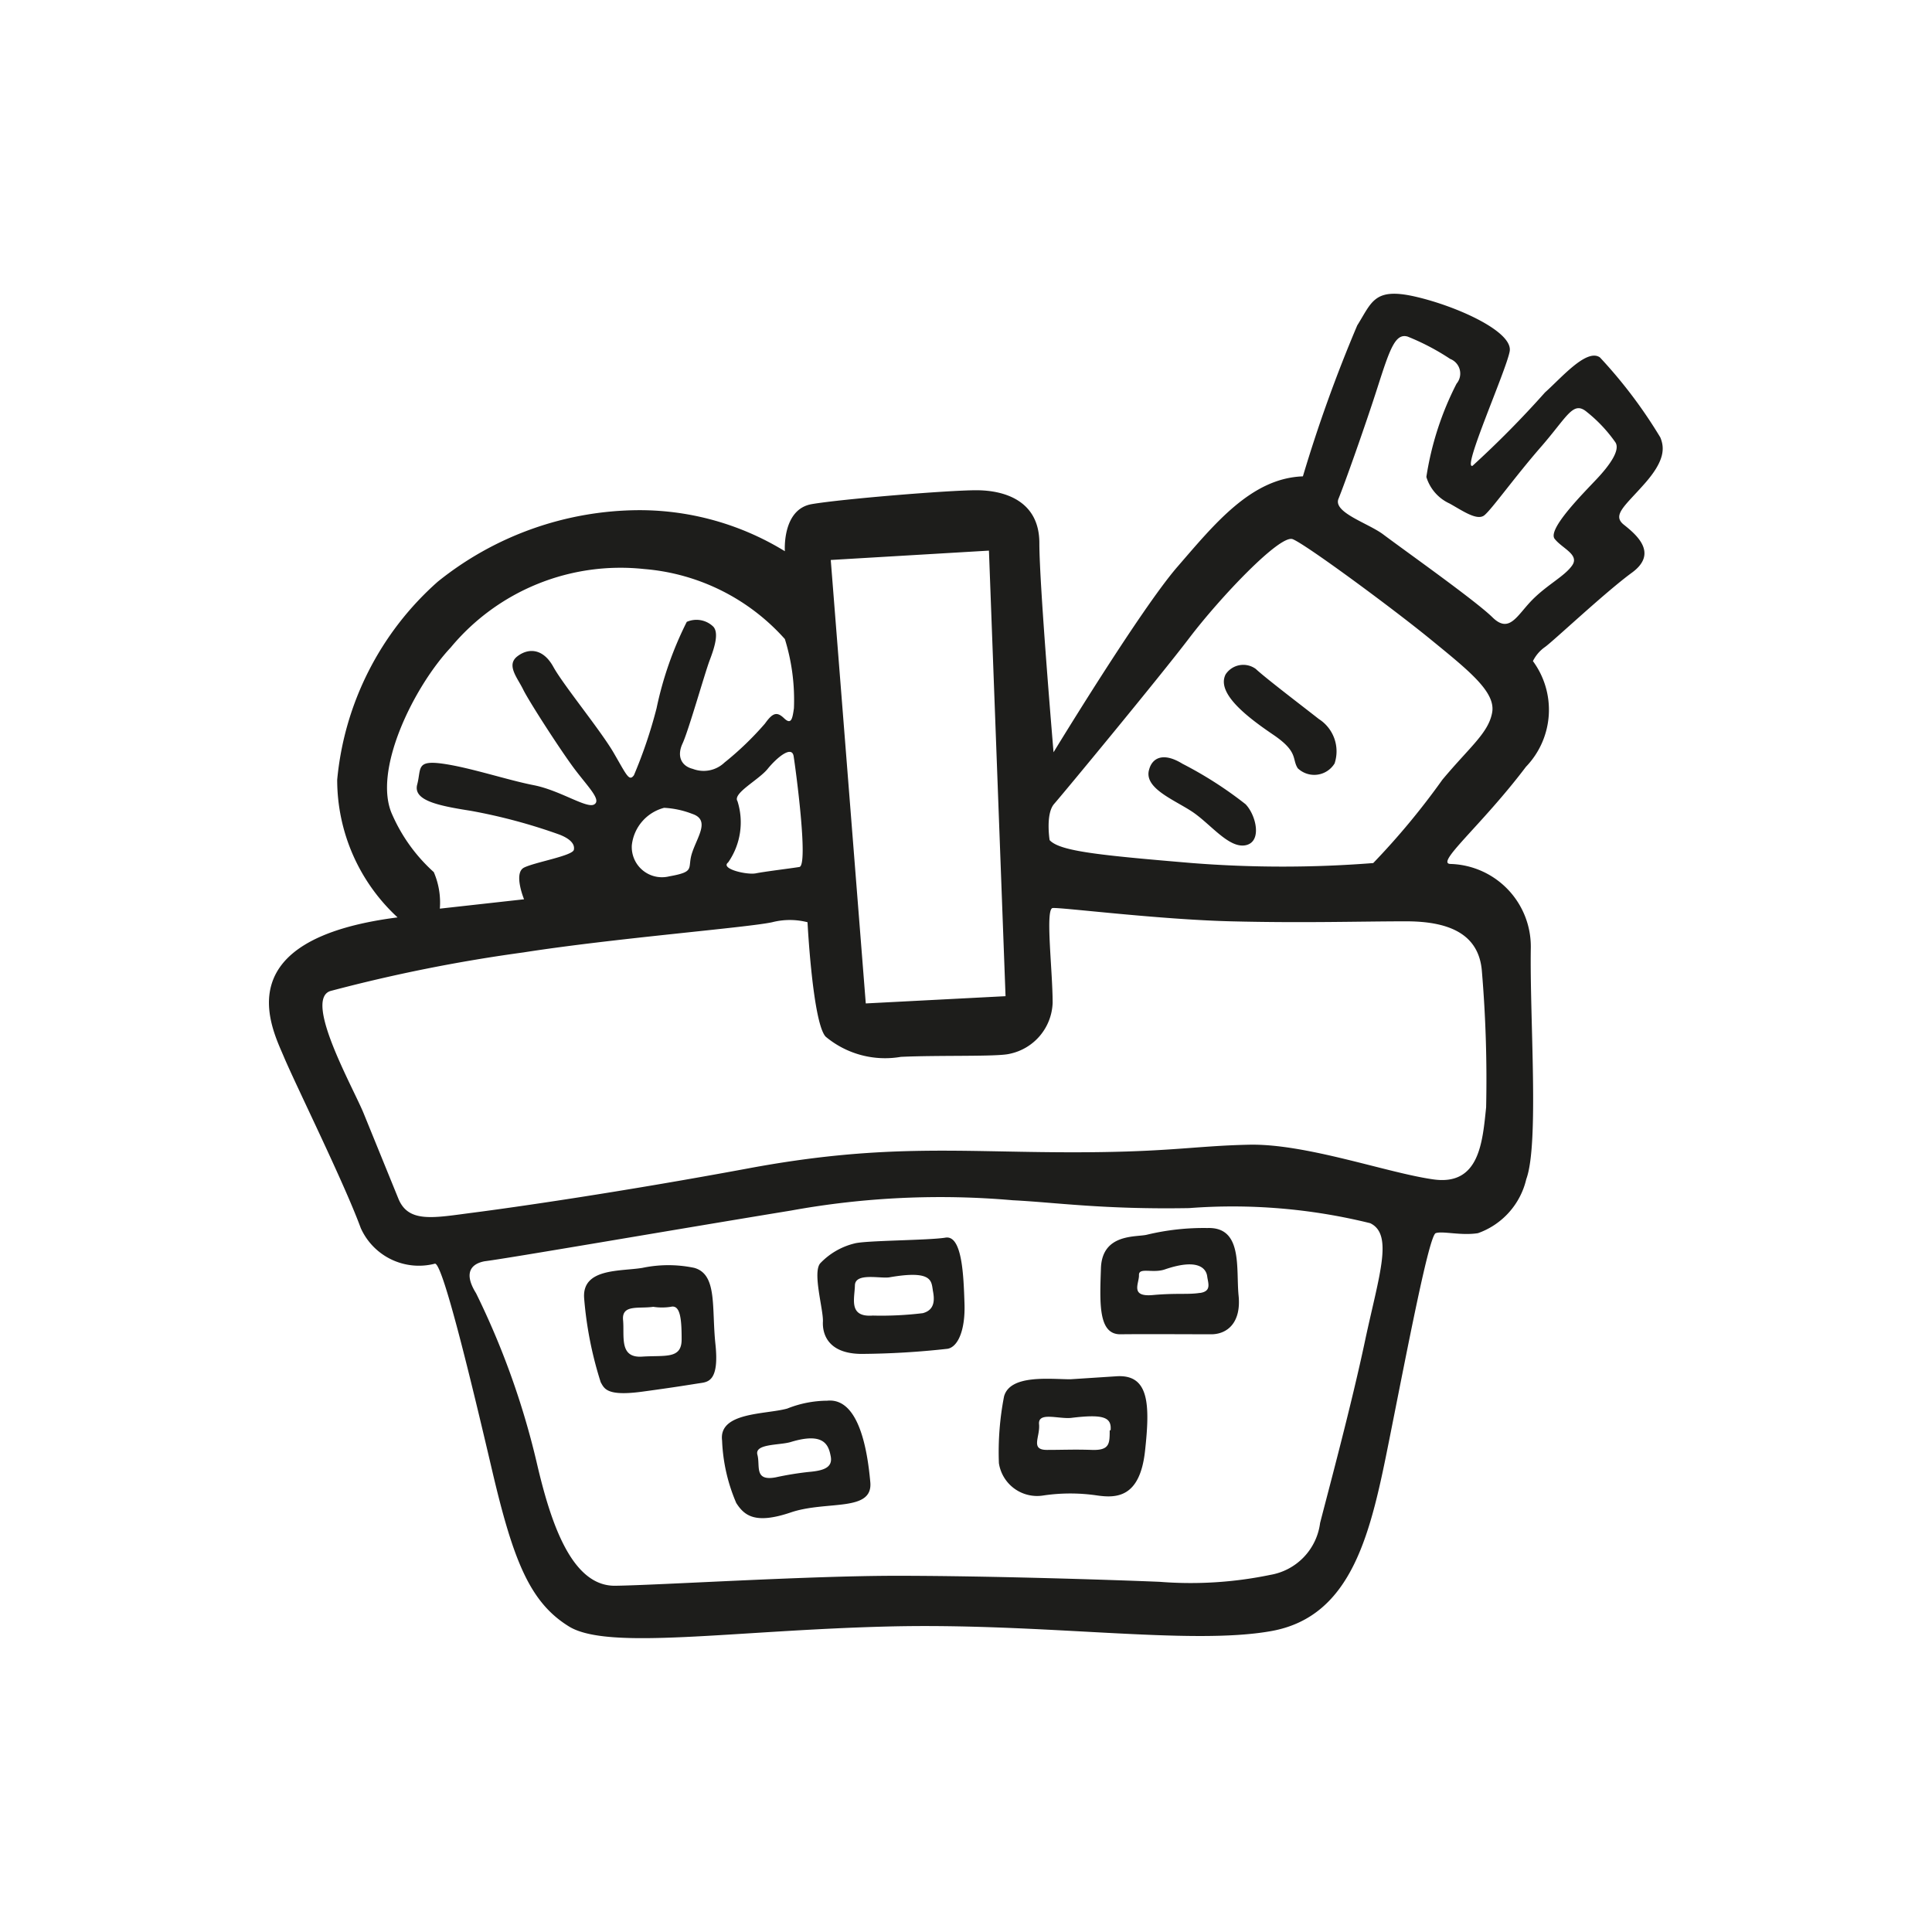 <svg height="64" viewBox="0 0 64 64" width="64" xmlns="http://www.w3.org/2000/svg"><path d="m55 14.49a15.87 15.87 0 0 0 -2-2.65c-.44-.31-1.28.68-1.82 1.16a32.78 32.78 0 0 1 -2.4 2.43c-.36.14 1.11-3.14 1.23-3.79s-1.73-1.49-3.11-1.81-1.45.17-1.94.95a47.84 47.84 0 0 0 -1.8 5c-1.71.06-2.93 1.58-4.16 3s-4.1 6.14-4.1 6.14-.47-5.53-.47-6.93-1.15-1.75-2.09-1.75-4.46.29-5.45.46-.89 1.56-.89 1.56a9.21 9.21 0 0 0 -4.82-1.36 10.7 10.7 0 0 0 -6.68 2.37 10 10 0 0 0 -3.33 6.56 6.2 6.2 0 0 0 2 4.56c-5.71.73-4.17 3.66-3.77 4.61s2 4.18 2.55 5.68a2.11 2.11 0 0 0 2.46 1.18c.26 0 1.19 3.85 1.89 6.84s1.25 4.38 2.55 5.18 5.4.13 10.56 0 10 .64 12.71.15 3.3-3.32 3.91-6.38 1.31-6.72 1.53-6.8.84.09 1.4 0a2.5 2.5 0 0 0 1.6-1.79c.43-1.16.11-5.35.15-7.66a2.74 2.74 0 0 0 -2.65-2.78c-.55 0 1-1.25 2.49-3.22a2.72 2.72 0 0 0 .23-3.5 1.24 1.24 0 0 1 .39-.46c.24-.16 2-1.82 2.89-2.47s.13-1.27-.27-1.59.05-.63.7-1.37.66-1.16.51-1.52zm-27.48 4.06 5.24-.31.55 14.76-4.63.24zm-12.59 2.9a7.31 7.31 0 0 1 6.41-2.6 7 7 0 0 1 4.66 2.32 6.79 6.79 0 0 1 .3 2.29c-.05.36-.09.56-.33.33s-.38-.17-.63.18a10.21 10.21 0 0 1 -1.34 1.29 1 1 0 0 1 -1.05.21c-.37-.09-.54-.41-.34-.84s.74-2.34.9-2.76.31-.9.12-1.11a.8.8 0 0 0 -.88-.16 11.65 11.65 0 0 0 -1 2.86 15.57 15.57 0 0 1 -.75 2.22c-.16.22-.24 0-.67-.74s-1.67-2.25-2-2.85-.81-.64-1.19-.35 0 .71.19 1.1 1.28 2.08 1.73 2.67.87 1 .62 1.14-1.13-.47-2-.64-2.09-.58-3-.71-.72.16-.86.69.7.7 1.78.87a18.38 18.38 0 0 1 2.94.79c.33.13.51.3.47.5s-1.29.41-1.65.59 0 1.05 0 1.05l-2.79.31a2.54 2.54 0 0 0 -.2-1.21 5.57 5.57 0 0 1 -1.37-1.89c-.68-1.45.71-4.25 1.93-5.55zm9.5 5.09c-.17-.26.7-.7 1-1.07s.8-.79.86-.42.5 3.62.19 3.67-1.14.15-1.44.21-1.19-.15-.92-.36a2.32 2.32 0 0 0 .31-2.03zm-1.5 1.7c-.18.53.14.63-.76.79a1 1 0 0 1 -1.24-1.03 1.44 1.44 0 0 1 1.07-1.24 3 3 0 0 1 .93.2c.6.2.18.74 0 1.28zm22.3 16.12c-.45 2.14-1.22 5-1.5 6.09a2 2 0 0 1 -1.65 1.72 13 13 0 0 1 -3.66.23c-1.69-.07-5.76-.2-8.72-.2s-7.85.31-9.32.33-2.16-2.17-2.61-4.12a26.32 26.32 0 0 0 -2-5.57c-.48-.77-.05-1 .29-1.06.8-.1 6-1 10.15-1.68a27.6 27.6 0 0 1 7.34-.34c1.41.07 3 .31 5.84.26a19 19 0 0 1 6 .5c.77.37.3 1.7-.16 3.84zm3.86-12.18a42.69 42.69 0 0 1 .14 4.5c-.12 1.15-.22 2.6-1.74 2.39s-4.21-1.19-6.11-1.15-2.72.27-6.26.25-6-.27-10.31.53-7.81 1.3-9.13 1.47-2.16.36-2.49-.48l-1.14-2.8c-.34-.84-2-3.76-1.11-4.06a52.65 52.65 0 0 1 6.4-1.28c3-.47 7.41-.82 8.24-1a2.36 2.36 0 0 1 1.17 0s.17 3.32.6 3.79a3.07 3.07 0 0 0 2.49.67c1.27-.06 3.19 0 3.6-.1a1.79 1.79 0 0 0 1.43-1.69c0-1.08-.25-3.11 0-3.14s3.49.38 5.91.44 4.28 0 5.8 0 2.42.48 2.51 1.66zm.34-8.58c-.12.68-.74 1.14-1.65 2.23a24.36 24.36 0 0 1 -2.29 2.76 38.41 38.41 0 0 1 -6 0c-3.08-.26-4.38-.39-4.72-.76 0 0-.14-.87.15-1.2s3.46-4.16 4.48-5.5 3-3.43 3.42-3.27 3.31 2.29 4.57 3.32 2.16 1.74 2.04 2.42zm3.48-7.75c-.43.46-1.66 1.68-1.41 2s.83.52.58.88-.83.64-1.33 1.15-.75 1.12-1.31.57-2.85-2.17-3.61-2.74c-.5-.38-1.68-.73-1.49-1.19s.88-2.4 1.29-3.68.59-1.81 1-1.69a7.86 7.86 0 0 1 1.41.74.52.52 0 0 1 .21.82 10.12 10.12 0 0 0 -1 3.09 1.42 1.42 0 0 0 .77.88c.43.24.91.58 1.15.39s1-1.26 1.88-2.27 1.06-1.54 1.52-1.15a4.8 4.8 0 0 1 .94 1c.17.25-.17.74-.6 1.2zm-13.74 9.45c-.65-.4-1-.18-1.1.18-.2.62.8 1 1.41 1.4s1.22 1.23 1.78 1.12.35-1 0-1.36a12.9 12.9 0 0 0 -2.09-1.34zm2.43-3.14a.7.7 0 0 0 -1 .18c-.32.63.74 1.43 1.58 2s.61.8.81 1.11a.79.79 0 0 0 1.22-.16 1.27 1.27 0 0 0 -.52-1.47c-.56-.44-1.77-1.36-2.09-1.66zm-14.2 24.24a3.62 3.62 0 0 0 -1.32.26c-.71.2-2.28.11-2.16 1.06a5.79 5.79 0 0 0 .47 2.07c.27.42.63.71 1.81.31s2.72 0 2.63-1-.36-2.81-1.43-2.7zm-.61 2.36a10.42 10.42 0 0 0 -1.1.18c-.72.13-.5-.38-.6-.75s.73-.31 1.1-.42c1.11-.34 1.26.1 1.33.48s-.27.47-.73.51zm13.21-8.08a8 8 0 0 0 -2 .22c-.34.09-1.49-.06-1.53 1.11s-.09 2.2.65 2.19 2.46 0 3 0 1-.39.91-1.28.15-2.28-1.03-2.24zm-.26 2.15c-.38.06-.78 0-1.55.07s-.45-.39-.46-.66.46-.05.86-.19c1.14-.39 1.37 0 1.4.23s.15.49-.23.55zm-2.74 2.76-1.54.1c-.67 0-2-.17-2.2.57a9.62 9.62 0 0 0 -.17 2.21 1.28 1.28 0 0 0 1.47 1.07 6.07 6.07 0 0 1 1.79 0c.64.09 1.41.07 1.58-1.47s.14-2.54-.93-2.48zm-.24 1.79c0 .44 0 .67-.59.65s-.93 0-1.49 0-.22-.43-.26-.85.63-.17 1.06-.21c1.06-.13 1.35-.03 1.31.41zm-13.06-2.85c-.13-1.22.07-2.31-.7-2.53a4.18 4.18 0 0 0 -1.72 0c-.72.12-2 0-1.93 1a12.39 12.39 0 0 0 .55 2.79c.12.21.2.47 1.38.31s1.63-.24 1.9-.28.65-.06.52-1.29zm-1.12-.16c0 .66-.54.52-1.31.57s-.58-.68-.63-1.21.52-.37 1-.44a1.89 1.89 0 0 0 .58 0c.32-.08.36.42.36 1.08zm8.73-3.37c-.57.09-2.63.09-3 .19a2.33 2.33 0 0 0 -1.14.66c-.26.31.11 1.54.09 1.93s.15 1.06 1.27 1.07a27.09 27.09 0 0 0 2.86-.17c.34-.06.59-.61.56-1.5s-.07-2.29-.64-2.18zm-.41 1.74c.06.3.08.65-.33.76a11.36 11.36 0 0 1 -1.66.08c-.81.06-.6-.56-.59-1s.87-.21 1.16-.27c1.39-.24 1.37.12 1.42.42z" fill="#1d1d1b"/></svg>